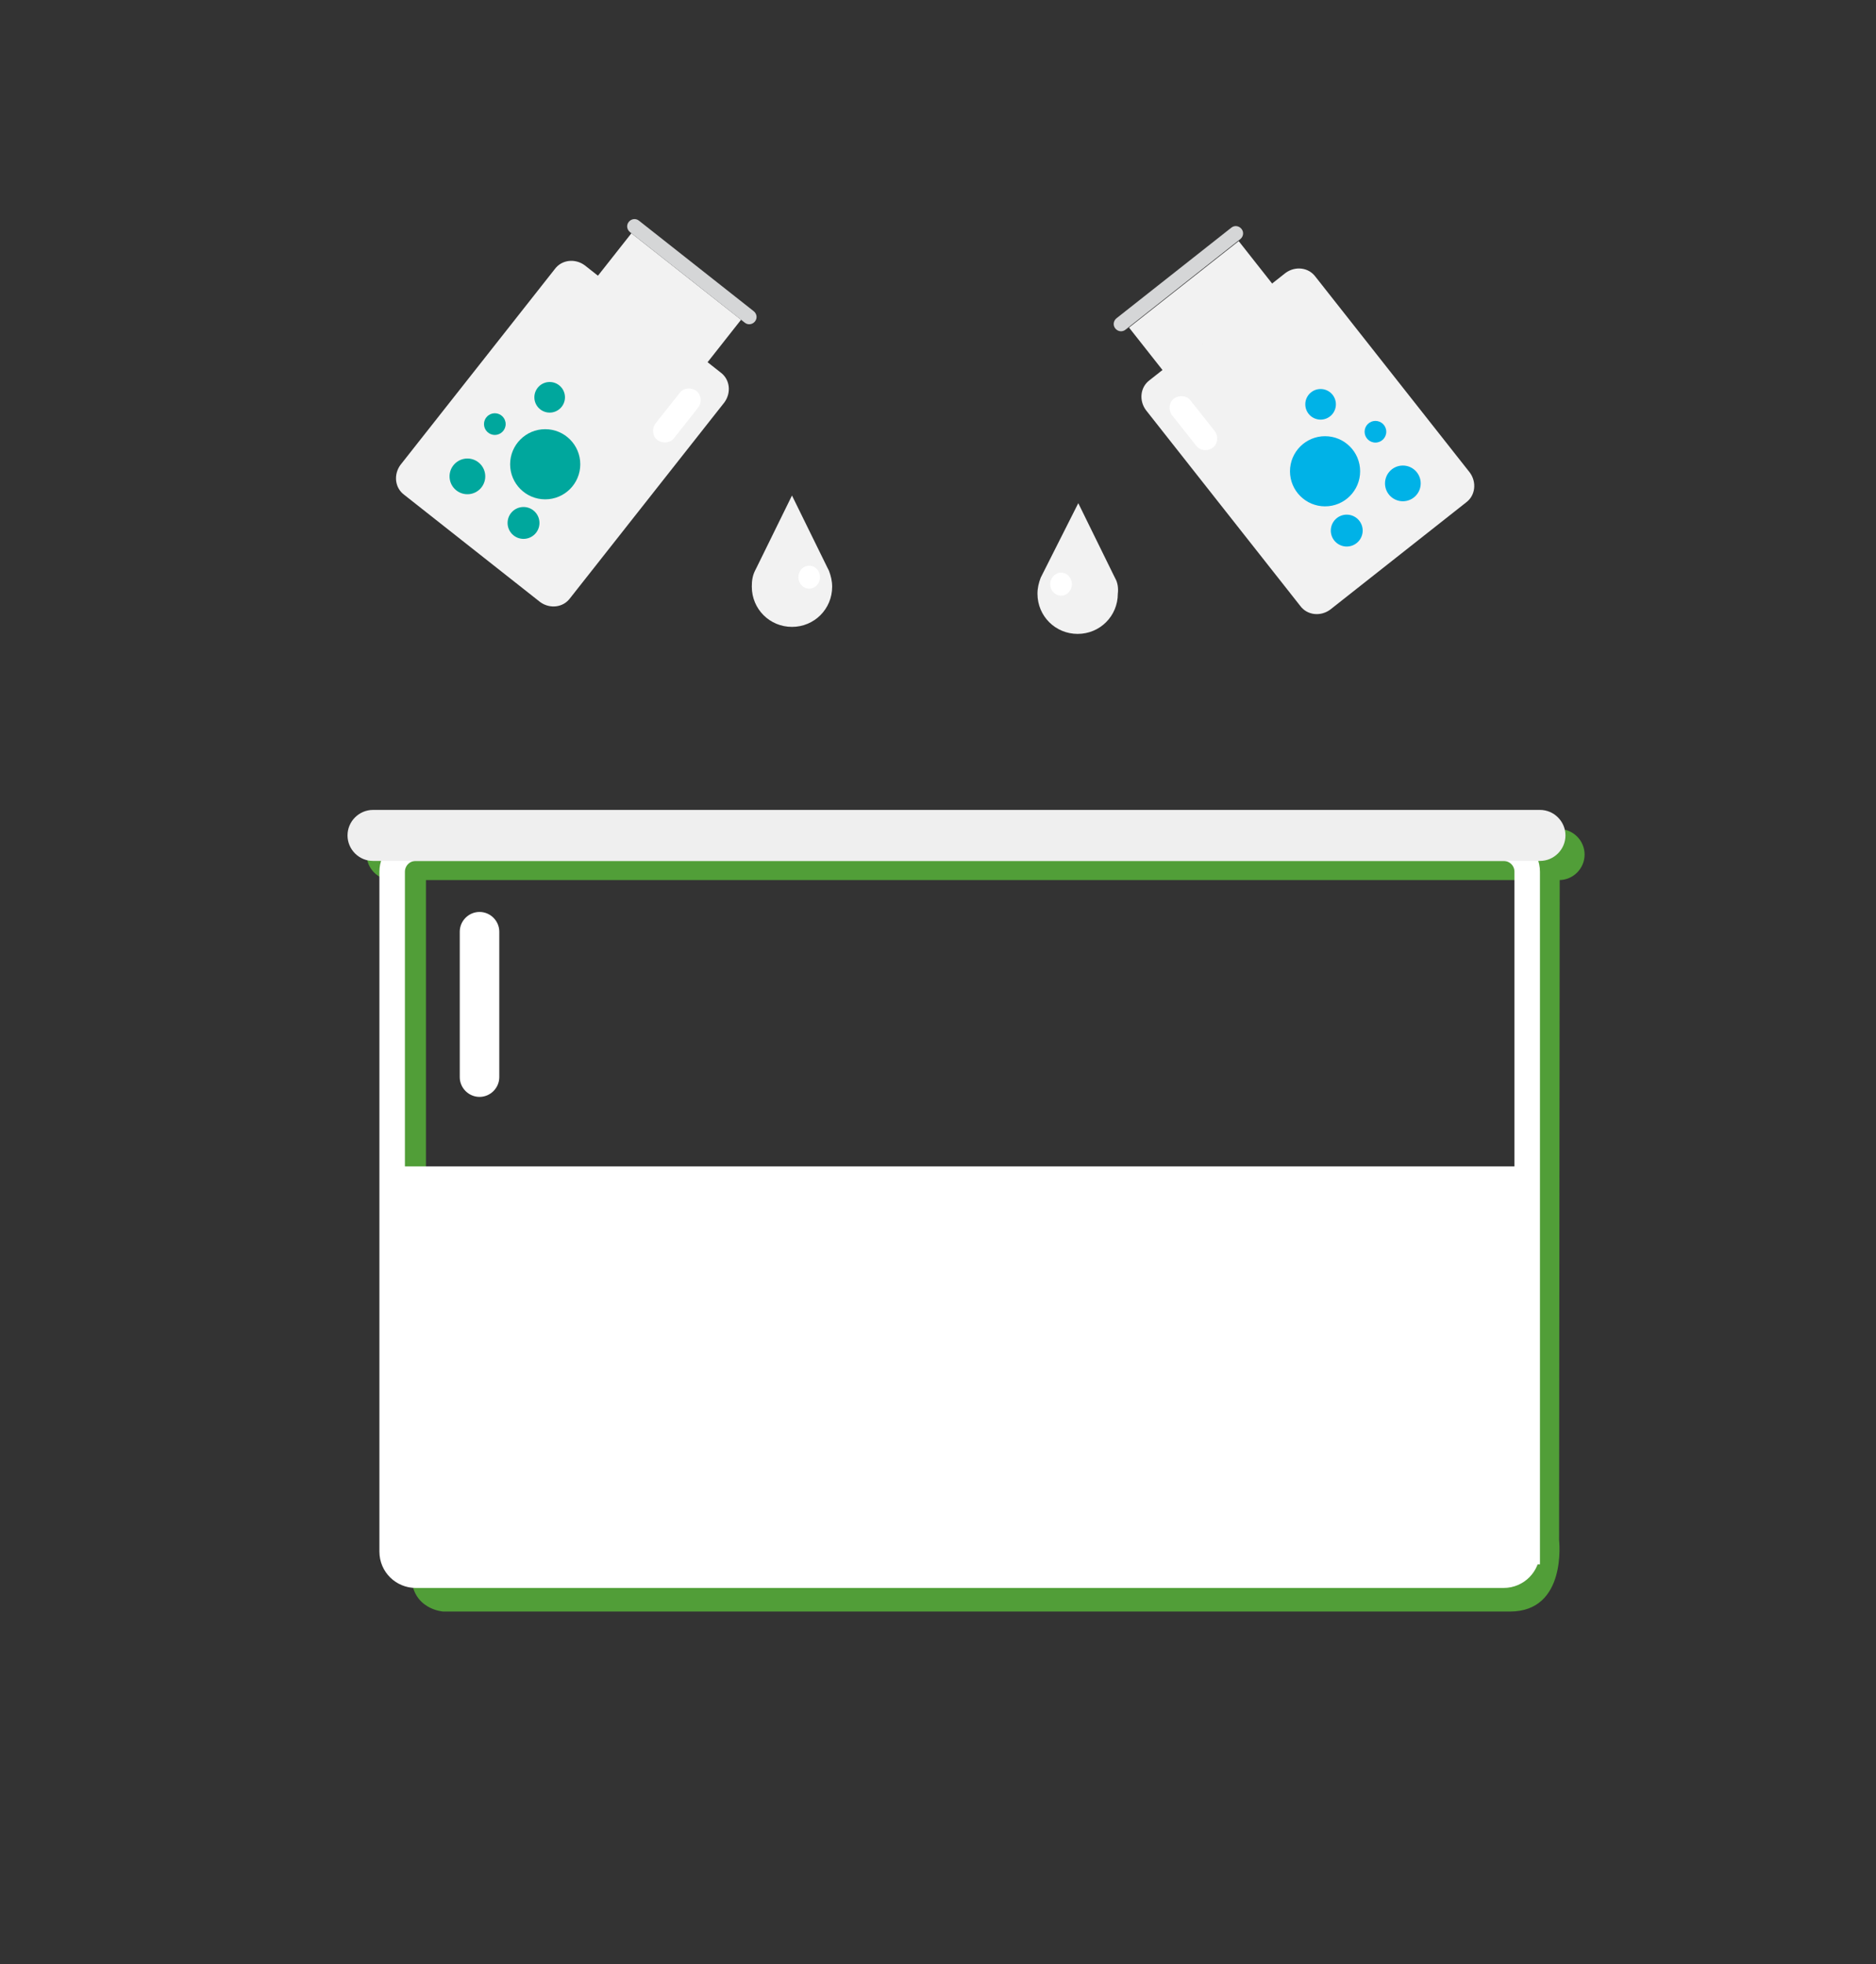 <svg xmlns="http://www.w3.org/2000/svg" viewBox="82 -29 294.2 308"><rect x="82" y="-29" width="294.2" height="308" fill="#333333" stroke="none"/><style>.st0{fill:#54A4AF;} .st1{fill:#519E38;} .st2{fill:none;stroke:#FFFFFF;stroke-width:4;stroke-miterlimit:10;} .st3{fill:#FFFFFF;} .st4{fill:#EFEFEF;} .st5{fill:#F2F2F2;} .st6{fill:#00A79D;} .st7{fill:#D5D6D7;} .st8{fill:#00B2E7;}</style><g id="bath"><g id="vanna_1"><path class="st1" d="M143.5 107.7h5.3v105.1h-5.3zM326.6 107.7l-.1 104.8s1.3 11.2-7.7 11.2H151.5s-5-.3-5-5.8 166.2-2.7 166.2-2.7l7-18.8 1.4-70.8.3-18.1h5.2v.2z"/><path class="st1" d="M330.5 105c0 2.2-1.8 4-4 4h-183c-2.2 0-4-1.8-4-4s1.8-4 4-4h183c2.2 0 4 1.8 4 4z"/><path class="st2" d="M321.5 214.3c0 2-1.6 3.7-3.7 3.7H147.2c-2 0-3.7-1.6-3.7-3.7V107.7c0-2 1.6-3.7 3.7-3.7h170.6c2 0 3.7 1.6 3.7 3.7v106.6z"/><path class="st3" d="M143.5 153.9h177.7V218H143.5z"/><path class="st4" d="M327.5 102c0 2.2-1.8 4-4 4h-183c-2.2 0-4-1.8-4-4s1.8-4 4-4h183c2.2 0 4 1.8 4 4z"/><path class="st3" d="M160.3 139.9c0 1.7-1.4 3.1-3.1 3.1-1.7 0-3.1-1.4-3.1-3.1v-22.8c0-1.7 1.4-3.1 3.1-3.1 1.7 0 3.1 1.4 3.1 3.1v22.8z"/></g></g><g id="bottle_1"><path class="st5" d="M144.8 43.9c-1.1 1.5-.9 3.6.6 4.7l21.3 16.8c1.5 1.1 3.6.9 4.7-.6l24.2-30.7c1.1-1.5.9-3.6-.6-4.7l-21.3-16.8c-1.5-1.1-3.6-.9-4.7.6l-24.2 30.7z"/><path class="st5" d="M181.018 7.58l17.198 13.558-5.696 7.225-17.198-13.56z"/><circle class="st6" cx="155.3" cy="45.7" r="2.8"/><circle class="st6" cx="159.6" cy="37.5" r="1.7"/><circle class="st6" cx="168.2" cy="33.3" r="2.4"/><circle class="st6" cx="164.1" cy="53" r="2.5"/><circle class="st6" cx="167.5" cy="43.8" r="5.5"/><path class="st7" d="M180.6 5.8c-.4.5-.3 1.2.2 1.6l18 14.2c.5.4 1.2.3 1.6-.2.4-.5.3-1.2-.2-1.6l-18-14.2c-.5-.4-1.2-.3-1.6.2z"/><path class="st3" d="M184.8 37.4c-.6.8-.5 2 .3 2.6.8.6 2 .5 2.6-.3l3.8-4.8c.6-.8.5-2-.3-2.6-.8-.6-2-.5-2.6.3l-3.8 4.8z"/></g><g id="bottle_2"><path class="st5" d="M312.5 45.1c1.1 1.5.9 3.6-.6 4.7l-21.3 16.8c-1.5 1.1-3.6.9-4.7-.6l-24.2-30.7c-1.1-1.5-.9-3.6.6-4.7l21.3-16.8c1.5-1.1 3.6-.9 4.7.6l24.2 30.7z"/><path class="st5" d="M281.95 16.033L264.754 29.59l-5.695-7.224 17.198-13.558z"/><circle class="st8" cx="302" cy="46.8" r="2.8"/><circle class="st8" cx="297.7" cy="38.7" r="1.7"/><circle class="st8" cx="289.1" cy="34.4" r="2.4"/><circle class="st8" cx="293.2" cy="54.2" r="2.5"/><circle class="st8" cx="289.8" cy="44.9" r="5.5"/><path class="st7" d="M276.7 6.9c.4.5.3 1.2-.2 1.6l-18 14.2c-.5.4-1.2.3-1.6-.2-.4-.5-.3-1.2.2-1.6l18-14.2c.5-.4 1.2-.3 1.6.2z"/><path class="st3" d="M272.5 38.6c.6.8.5 2-.3 2.6-.8.6-2 .5-2.6-.3l-3.8-4.8c-.6-.8-.5-2 .3-2.6.8-.6 2-.5 2.6.3l3.8 4.8z"/></g><g id="drop_2"><path class="st5" d="M256.9 61.7l-.3-.6-5.5-11.2-5.6 11.1-.3.6c-.3.8-.5 1.6-.5 2.5 0 3.5 2.8 6.3 6.3 6.3s6.3-2.8 6.3-6.3c.1-.8 0-1.7-.4-2.4z"/><ellipse class="st3" cx="248.4" cy="62.6" rx="1.7" ry="1.8"/></g><g id="drop_1"><path class="st5" d="M200.4 60.5l.3-.6 5.5-11.2 5.5 11.2.3.6c.3.8.5 1.6.5 2.5 0 3.5-2.8 6.3-6.3 6.3s-6.3-2.8-6.3-6.3c0-.9.1-1.7.5-2.5z"/><ellipse class="st3" cx="208.9" cy="61.5" rx="1.7" ry="1.8"/></g></svg>